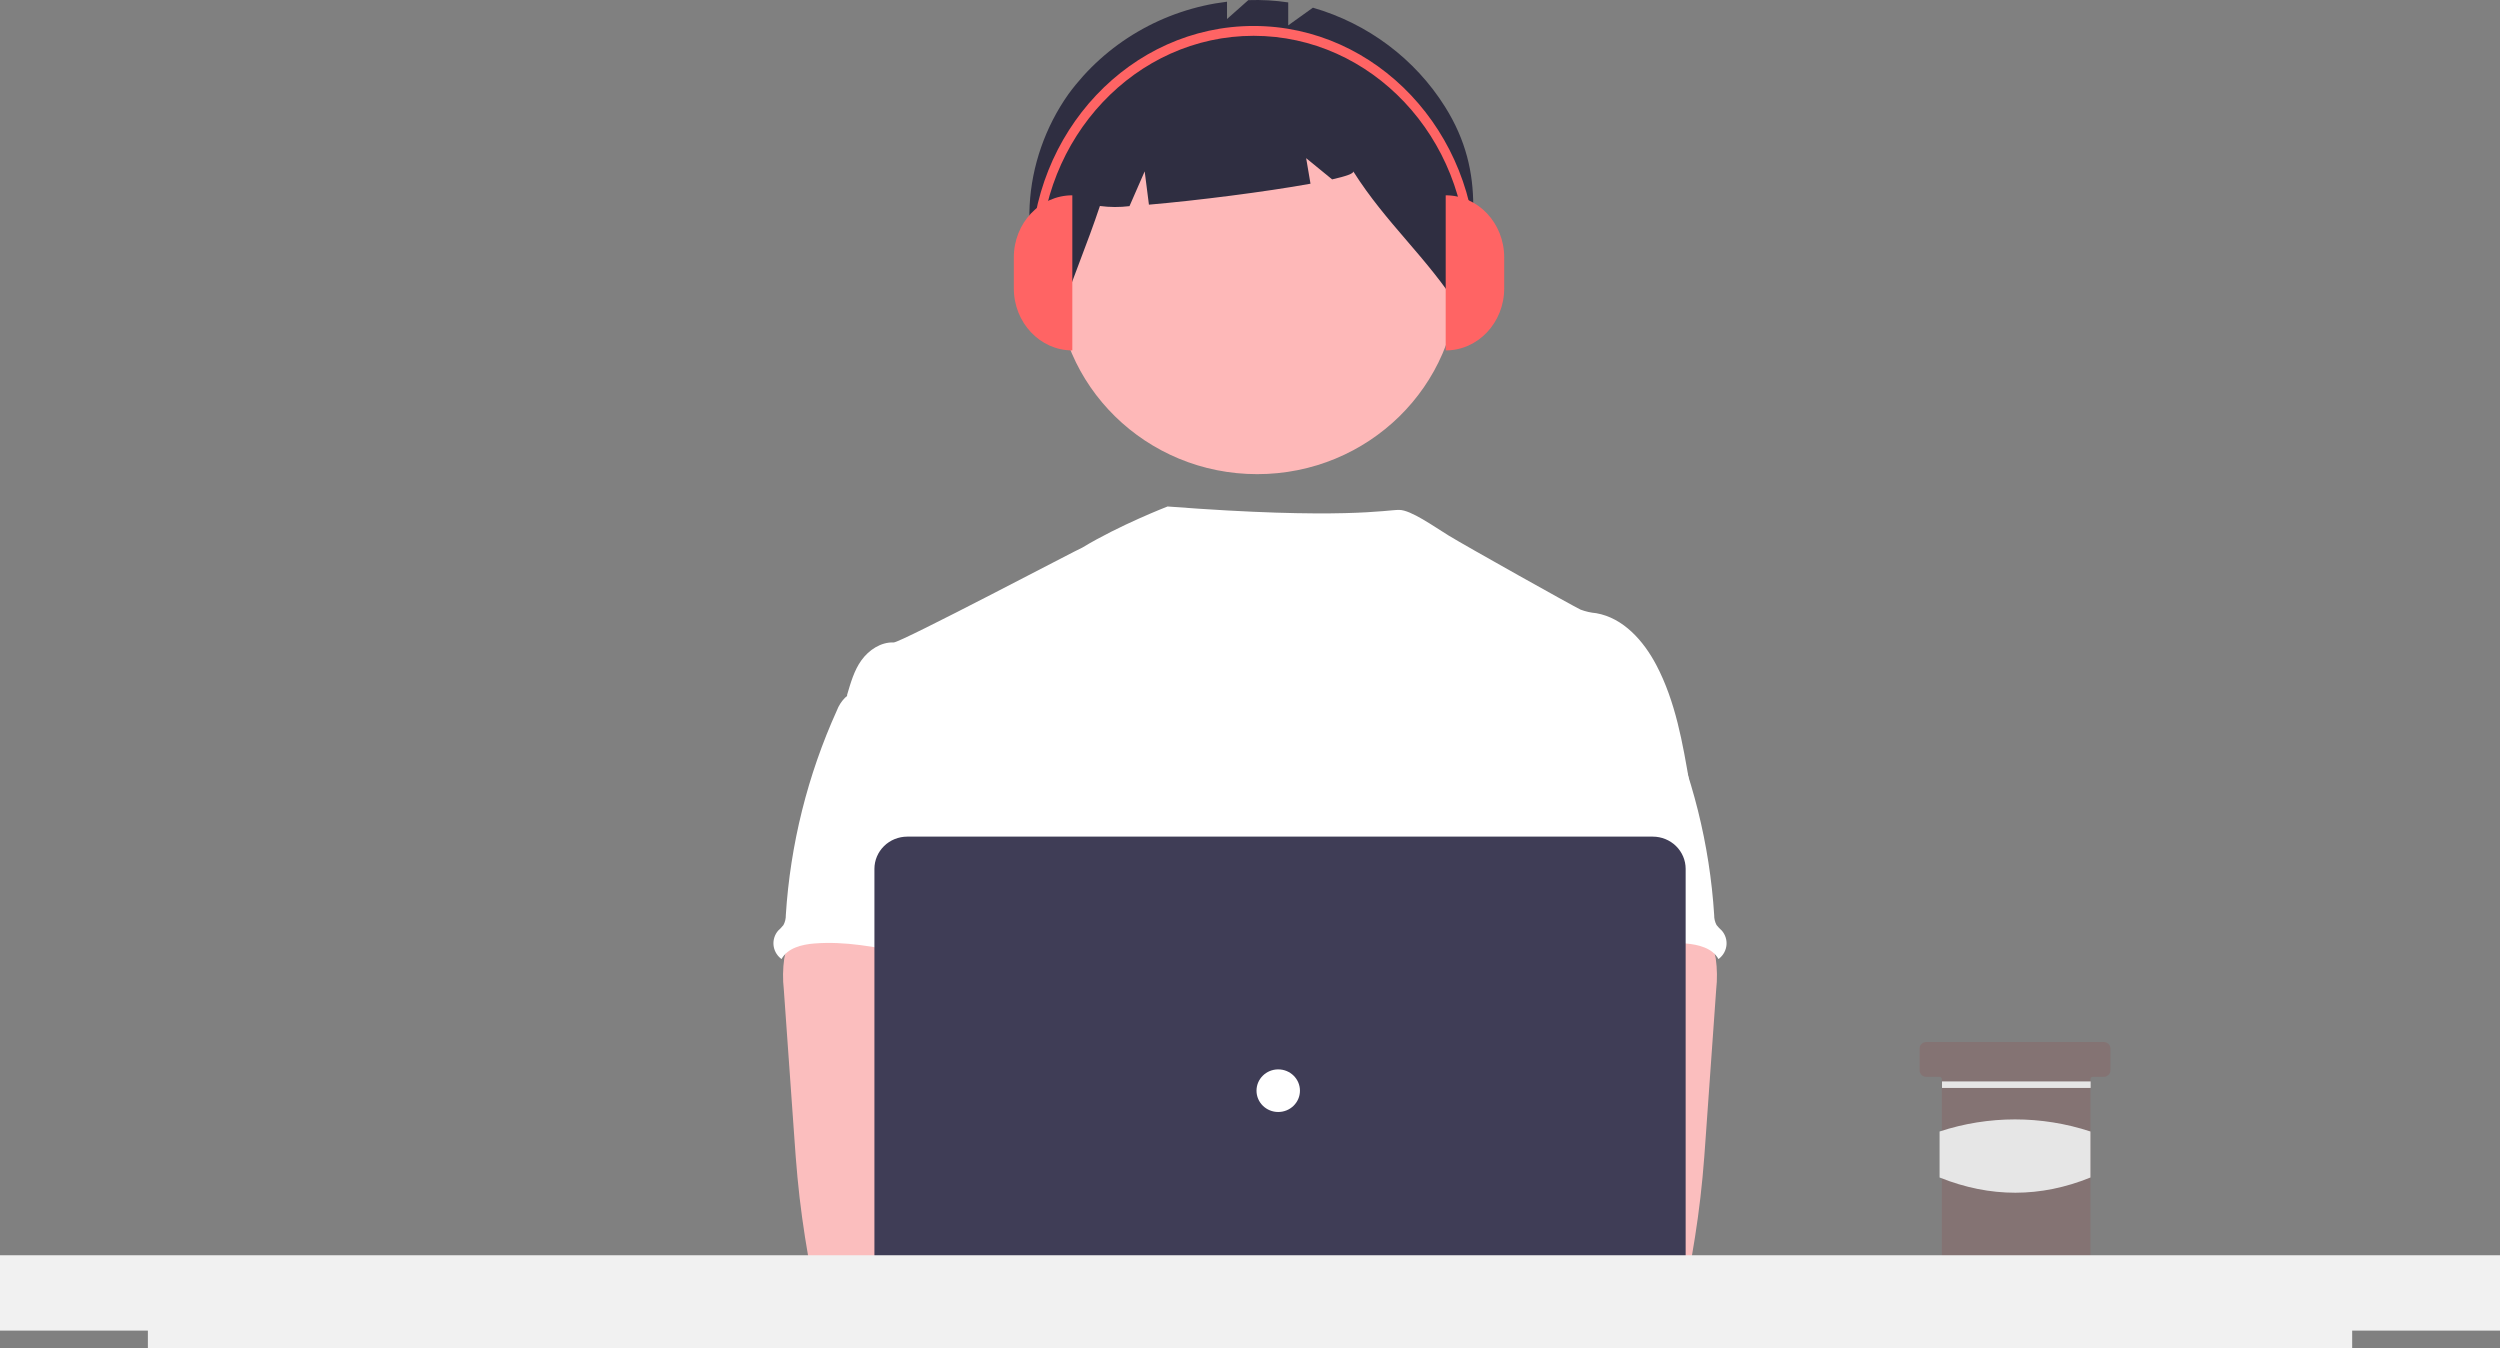 <svg width="879" height="474" viewBox="0 0 879 474" fill="none" xmlns="http://www.w3.org/2000/svg">
<rect x="0" y="0" width="879" height="474" fill="#808080" stroke="none"/>
<style>
    #head {
        animation: headbob 1s ease-in-out infinite alternate;
        transform-origin: bottom;
    }
    #coffeeSteam1 {
        opacity: 0;
        animation: 5.5s opacity infinite;
    }
    #coffeeSteam2 {
        opacity: 0;
        animation: 5.5s opacity infinite;
    }
    #music-grp-1{
        opacity: 0;
        animation: 1.5s opacity infinite;
    }
    #music-grp-2{
        opacity: 0;
        animation: 1.5s opacity infinite;
    }
    #music-grp-3{
        opacity: 0;
        animation: 1.5s opacity infinite;
    }
    #music-grp-4{
        opacity: 0;
        animation: 1.5s opacity infinite;
    }
    @keyframes opacity {
        15% {opacity: 0} 
        35% {opacity: 1}
        65% {opacity: 1} 
        85% {opacity: 0}
        from{
            transform: rotateX(0deg);
        }
        to{
            transform: rotateX(10deg);
        }
    }
    @keyframes headbob {
        from{
            transform: rotateX(0deg);
        }
        to{
            transform: rotateX(10deg);
        }
    }
    #coffeeSteam2 {animation-delay: 0.5s}
    #coffeeSteam1 {animation-delay: 1.5s}
    #music-grp-1 {animation-delay: 0.5s}
    #music-grp-2 {animation-delay: 1.0s}
    #music-grp-3 {animation-delay: 1.5s}
    #music-grp-4 {animation-delay: 2.0s}

    </style>
<g id="coffeeboy">
<path id="coffeeSteam2" d="M703.798 348.006C701.725 334.302 701.177 320.418 702.164 306.597L703.798 283.724C694.794 301.299 696.829 324.43 703.798 348.006V348.006Z" fill="#CACACA"/>
<path id="coffeeSteam1" d="M710.819 351.833C709.821 343.655 709.558 335.407 710.033 327.184L710.819 313.57C706.487 324.031 707.466 337.799 710.819 351.833Z" fill="#CACACA"/>
<g id="coffee">
<path id="Vector" d="M742.028 368.67V376.323C742.025 376.931 741.777 377.513 741.339 377.943C740.901 378.373 740.307 378.615 739.688 378.619H735.787C735.684 378.618 735.583 378.638 735.488 378.676C735.393 378.714 735.307 378.771 735.234 378.842C735.162 378.913 735.104 378.998 735.065 379.091C735.026 379.184 735.006 379.283 735.007 379.384V442.135C735.004 442.743 734.756 443.325 734.318 443.755C733.88 444.185 733.286 444.428 732.666 444.431H685.079C684.459 444.431 683.864 444.189 683.425 443.758C682.986 443.328 682.739 442.744 682.739 442.135V379.384C682.738 379.181 682.656 378.987 682.51 378.843C682.363 378.7 682.165 378.619 681.959 378.619H677.278C676.657 378.618 676.062 378.376 675.624 377.946C675.185 377.515 674.938 376.932 674.938 376.323V368.67C674.937 368.369 674.997 368.07 675.115 367.791C675.232 367.512 675.405 367.259 675.622 367.046C675.84 366.833 676.098 366.664 676.382 366.548C676.666 366.433 676.971 366.374 677.278 366.374H739.688C740.308 366.376 740.902 366.619 741.34 367.049C741.779 367.479 742.026 368.062 742.028 368.67Z" fill="#847373"/>
<path id="Vector_2" d="M735.077 380.226H682.809V382.521H735.077V380.226Z" fill="#E6E6E6"/>
<path id="Vector_3" d="M735.007 414.008C717.517 421.108 699.836 421.186 681.959 414.008V397.834C699.169 392.164 717.796 392.164 735.007 397.834V414.008Z" fill="#E6E6E6"/>
</g>
<g id="body">
<path id="Vector_4" d="M594.085 275.696C591.654 261.349 589.146 246.727 582.349 233.802C577.882 225.337 570.79 217.269 561.23 215.596C559.347 215.431 557.497 215.011 555.732 214.347C552.931 213.023 515.289 191.945 509.307 188.274C504.17 185.122 496.061 179.286 491.972 179.286C487.859 179.198 472.086 182.799 410.524 178.078C410.524 178.078 393.612 184.617 380.526 192.546C380.328 192.418 316.63 225.972 314.237 225.883C309.705 225.696 305.493 228.543 302.895 232.127C300.297 235.711 299.079 240.149 297.803 244.439C311.716 274.832 324.445 305.264 338.359 335.657C339.011 336.802 339.357 338.089 339.365 339.4C339.086 340.761 338.494 342.041 337.634 343.144C330.811 353.895 331.028 367.419 331.773 380.056C332.519 392.693 333.442 406.041 327.685 417.367C326.119 420.477 324.082 423.323 322.593 426.433C319.105 433.476 317.845 456.003 319.882 463.57L575.11 470.742C569.622 455.945 594.085 275.696 594.085 275.696Z" fill="white"/>
<path id="Path 1421" d="M275.741 337.004C275.232 340.618 275.181 344.28 275.589 347.906L279.247 399.44C279.59 404.297 279.928 409.142 280.393 413.987C281.271 423.39 282.582 432.718 284.209 442.033C284.246 443.355 284.816 444.609 285.794 445.52C286.773 446.431 288.079 446.923 289.428 446.89C305.531 450.232 322.168 450.099 338.602 449.188C363.679 447.815 427.837 445.217 431.757 440.223C435.676 435.228 433.392 427.148 428.281 423.11C423.17 419.071 338.505 409.224 338.505 409.224C339.332 402.793 341.828 396.737 344.195 390.631C348.447 379.802 352.419 368.617 352.495 357.016C352.571 345.415 348.116 333.218 338.429 326.572C330.46 321.116 320.2 320.104 310.489 320.328C303.423 320.528 291.216 318.867 284.762 321.577C279.656 323.783 276.695 332.099 275.741 337.004Z" fill="#FBBEBE"/>
<path id="Path 1430" d="M297.067 245.364C295.827 246.638 294.866 248.146 294.242 249.798C283.952 272.545 277.874 296.909 276.293 321.747C276.321 322.958 276.037 324.157 275.466 325.231C274.904 325.946 274.277 326.61 273.595 327.216C273 327.908 272.55 328.708 272.27 329.571C271.99 330.434 271.886 331.342 271.964 332.244C272.042 333.146 272.301 334.024 272.725 334.828C273.149 335.632 273.73 336.346 274.435 336.93C274.551 337.026 274.67 337.118 274.791 337.206C276.892 333.329 281.919 332.062 286.388 331.725C307.786 330.064 328.688 339.829 350.15 339.093C348.635 333.96 346.457 329.028 345.223 323.834C339.761 300.77 353.382 275.659 345.032 253.445C343.364 248.999 340.577 244.629 336.185 242.681C334.367 241.961 332.464 241.467 330.521 241.21C325.098 240.249 314.302 236.14 309.059 237.789C307.124 238.401 306.361 240.186 304.756 241.265C302.32 242.792 299.087 243.353 297.067 245.364Z" fill="white"/>
<path id="Path 1421_2" d="M594.237 321.577C587.784 318.867 575.576 320.528 568.511 320.328C558.8 320.104 548.54 321.116 540.571 326.572C530.884 333.218 526.428 345.415 526.505 357.016C526.581 368.617 530.553 379.802 534.805 390.631C537.172 396.737 539.668 402.793 540.495 409.224C540.495 409.224 455.83 419.071 450.719 423.109C445.608 427.148 443.323 435.228 447.243 440.222C451.163 445.217 573.469 450.232 589.572 446.89C590.92 446.923 592.227 446.431 593.205 445.52C594.184 444.609 594.754 443.355 594.791 442.033C596.418 432.718 597.729 423.39 598.607 413.987C599.072 409.142 599.41 404.297 599.753 399.44L603.411 347.906C603.819 344.28 603.768 340.618 603.259 337.004C602.305 332.099 599.344 323.783 594.237 321.577Z" fill="#FBBEBE"/>
<path id="Path 1430_2" d="M574.244 241.265C572.639 240.186 571.876 238.401 569.941 237.789C564.698 236.14 553.902 240.249 548.479 241.21C546.536 241.467 544.633 241.961 542.815 242.681C538.424 244.629 535.636 248.999 533.968 253.445C525.618 275.659 539.239 300.77 533.777 323.834C532.543 329.028 530.365 333.96 528.85 339.093C550.312 339.829 571.214 330.064 592.612 331.725C597.081 332.062 602.108 333.329 604.209 337.206C604.33 337.118 604.449 337.026 604.565 336.93C605.27 336.346 605.851 335.632 606.275 334.828C606.699 334.024 606.958 333.146 607.036 332.244C607.114 331.342 607.01 330.434 606.73 329.571C606.451 328.709 606 327.908 605.405 327.216C604.723 326.61 604.097 325.946 603.534 325.231C602.963 324.157 602.679 322.958 602.707 321.747C601.126 296.909 595.048 272.545 584.758 249.798C584.134 248.146 583.173 246.638 581.933 245.364C579.913 243.353 576.68 242.792 574.244 241.265Z" fill="white"/>
<path id="Vector_5" d="M421.101 449.351C431.639 449.351 440.181 440.971 440.181 430.634C440.181 420.296 431.639 411.916 421.101 411.916C410.563 411.916 402.02 420.296 402.02 430.634C402.02 440.971 410.563 449.351 421.101 449.351Z" fill="#FBBEBE"/>
<path id="Vector_6" d="M463.351 449.351C473.889 449.351 482.432 440.971 482.432 430.634C482.432 420.296 473.889 411.916 463.351 411.916C452.813 411.916 444.27 420.296 444.27 430.634C444.27 440.971 452.813 449.351 463.351 449.351Z" fill="#FBBEBE"/>
<path id="Vector_7" d="M581.132 472.811H318.991C315.93 472.807 312.996 471.613 310.832 469.49C308.668 467.368 307.45 464.489 307.447 461.487V305.483C307.45 302.48 308.668 299.602 310.832 297.479C312.996 295.356 315.93 294.162 318.991 294.159H581.132C584.192 294.162 587.127 295.356 589.291 297.479C591.455 299.602 592.672 302.48 592.676 305.483V461.487C592.672 464.489 591.455 467.368 589.291 469.49C587.127 471.613 584.192 472.807 581.132 472.811Z" fill="#3F3D56"/>
<path id="Ellipse 263" d="M449.426 390.977C453.644 390.977 457.063 387.623 457.063 383.485C457.063 379.347 453.644 375.993 449.426 375.993C445.207 375.993 441.788 379.347 441.788 383.485C441.788 387.623 445.207 390.977 449.426 390.977Z" fill="white"/>
</g>
<g id="table">
<path id="Vector_8" d="M879 441.344H0V467.841H51.992V474H827.028V467.841H879V441.344Z" fill="#F1F1F1"/>
</g>
<g id="head">
<path id="Ellipse 276" d="M442.038 166.711C481.083 166.711 512.734 135.662 512.734 97.362C512.734 59.062 481.083 28.013 442.038 28.013C402.994 28.013 371.343 59.062 371.343 97.362C371.343 135.662 402.994 166.711 442.038 166.711Z" fill="#FEB8B8"/>
<path id="Path 1461" d="M508.069 37.533C497.499 20.697 480.955 8.291 461.619 2.703L452.94 8.916V0.849C448.297 0.151 443.597 -0.117 438.902 0.046L431.415 6.692V0.599C420.328 1.95 409.647 5.54 400.046 11.143C390.444 16.745 382.13 24.238 375.628 33.149C359.367 56.145 356.622 88.137 372.616 111.317C377.006 98.081 382.335 85.662 386.726 72.428C390.177 72.889 393.674 72.906 397.129 72.477L402.47 60.251L403.963 71.96C420.519 70.545 445.076 67.438 460.772 64.592L459.245 55.609L468.377 63.073C473.185 61.988 476.04 61.002 475.805 60.25C487.478 78.71 501.764 90.501 513.436 108.961C517.87 82.931 522.972 61.287 508.069 37.533Z" fill="#2F2E41"/>
<path id="Vector_9" d="M377.029 123.21C365.67 123.21 356.461 113.443 356.461 101.395V90.487C356.461 78.439 365.67 68.672 377.029 68.672V123.21H377.029Z" fill="#FF6464"/>
<path id="Vector_10" d="M508.308 68.672C519.668 68.672 528.876 78.439 528.876 90.487V101.395C528.876 113.443 519.668 123.21 508.308 123.21V68.672Z" fill="#FF6464"/>
<path id="Vector_11" d="M519.086 92.201H515.823C515.823 48.304 482.152 12.592 440.765 12.592C399.378 12.592 365.707 48.304 365.707 92.201H362.444C362.444 46.396 397.579 9.131 440.765 9.131C483.952 9.131 519.086 46.396 519.086 92.201Z" fill="#FF6464"/>
</g>
<g id="music-grp-2">
<path id="Vector_12" d="M589.791 138.485L589.793 138.487L592.341 135.472L603.183 122.777L607.069 118.227L606.178 117.501L590.595 104.796L575.893 121.995L575.765 122.069L573.033 119.73C572.803 119.455 572.547 119.203 572.27 118.975C570.2 117.287 567.284 118.311 566.09 119.775C564.897 121.239 565.607 123.794 567.678 125.482C569.72 127.147 572.973 127.184 574.207 125.779L574.209 125.782L576.757 122.766L585.143 112.346L600.136 124.57L600.854 123.69L585.855 111.461L586.892 110.173L601.949 122.449L601.816 122.604L591.476 134.7L591.349 134.774L588.617 132.436C588.386 132.161 588.131 131.908 587.854 131.68C585.784 129.992 582.868 131.017 581.674 132.481C580.481 133.945 581.191 136.5 583.262 138.188C585.304 139.853 588.557 139.889 589.791 138.485Z" fill="#F1F1F1"/>
<path id="Vector_13" d="M667.181 123.549L667.184 123.552L670.723 119.364L684.953 101.682L687.868 108.207C688.88 109.623 689.305 111.376 689.054 113.099C688.803 114.821 687.896 116.38 686.523 117.449L689.371 116.614C689.371 116.614 694.243 114.89 691.401 109.416C691.401 109.416 685.449 101.87 689.942 94.405L669.522 118.292L669.345 118.396L665.551 115.148C665.231 114.766 664.876 114.415 664.491 114.098C661.616 111.754 657.566 113.177 655.908 115.21C654.25 117.243 655.237 120.792 658.113 123.137C660.949 125.449 665.467 125.499 667.181 123.549Z" fill="#F1F1F1"/>
</g>
<g id="music-grp-4">
<path id="Vector_14" d="M609.071 202.581C615.479 196.677 624.069 200.987 624.069 200.987C630.003 202.668 630.71 197.549 630.71 197.549L630.867 195.654C631.508 194.953 631.962 194.102 632.186 193.18L632.585 190.348C629.207 196.014 624.246 193.888 624.246 193.888L617.986 192.848L629.54 178.859L633.299 182.077C633.619 182.458 633.974 182.81 634.358 183.126C637.234 185.471 641.284 184.048 642.942 182.014C644.6 179.981 643.612 176.432 640.737 174.087C637.901 171.775 633.382 171.725 631.669 173.675L631.666 173.672L628.127 177.86L628.23 177.932L609.071 202.581ZM622.173 197.77L616.279 196.468C619.403 195.459 622.783 195.592 625.818 196.842C626.941 197.15 628.131 197.116 629.233 196.742C628.266 197.547 627.094 198.069 625.848 198.251C624.602 198.432 623.33 198.266 622.173 197.77L622.173 197.77Z" fill="#F1F1F1"/>
</g>
<g id="music-grp-1">
<path id="Vector_15" d="M242.366 67.458L242.37 67.453L236.33 63.005L210.899 45.193L219.539 40.619C219.539 40.619 225.862 35.228 232.277 41.613L230.877 37.802C230.877 37.802 228.081 31.309 220.867 35.687C220.867 35.687 211.111 44.498 200.511 39.047L234.977 64.741L235.134 64.973L231.046 70.448C230.555 70.92 230.108 71.436 229.71 71.99C226.773 76.129 229.084 81.527 232.01 83.605C234.937 85.682 239.691 84.012 242.629 79.873C245.527 75.791 245.184 69.619 242.366 67.458Z" fill="#F1F1F1"/>
<path id="Vector_16" d="M240.521 164.297C228.517 152.897 235.601 136.068 235.601 136.068C238.037 124.604 228.242 123.912 228.242 123.912L224.63 123.854C223.221 122.727 221.55 121.975 219.773 121.667L214.354 121.268C225.522 126.956 222.12 136.63 222.12 136.63L220.941 148.628L192.959 128.495L198.583 120.963C199.266 120.307 199.887 119.59 200.439 118.821C204.52 113.073 201.309 105.575 197.244 102.69C193.18 99.804 186.577 102.125 182.496 107.873C178.472 113.542 178.948 122.114 182.862 125.116L182.857 125.123L191.245 131.301L191.368 131.097L240.521 164.297ZM229.742 140.068L228.014 151.446C224.058 142.228 227.521 133.275 227.521 133.275C227.964 131.107 227.748 128.857 226.899 126.813C232.647 132.493 229.742 140.068 229.742 140.068L229.742 140.068Z" fill="#F1F1F1"/>
</g>
<g id="music-grp-3">
<path id="Vector_17" d="M286.575 193.297L284.201 196.477C283.915 196.751 283.655 197.051 283.425 197.373C281.718 199.777 283.061 202.913 284.761 204.12C286.461 205.327 289.223 204.356 290.929 201.952C292.613 199.581 292.413 195.995 290.776 194.74L290.779 194.737L287.27 192.153L275.178 183.684L287.538 166.274L286.516 165.548L274.152 182.965L272.657 181.918L285.069 164.433L285.25 164.568L299.33 175.065L299.422 175.2L297.047 178.381C296.761 178.655 296.502 178.955 296.271 179.277C294.564 181.681 295.907 184.817 297.607 186.024C299.307 187.23 302.069 186.26 303.775 183.856C305.459 181.484 305.26 177.899 303.622 176.644L303.625 176.641L300.117 174.057L285.804 163.397L285.804 163.396L285.34 163.051L280.043 159.106L266.463 178.235L286.484 193.162L286.575 193.297Z" fill="#F1F1F1"/>
</g>
</g>
</svg>
